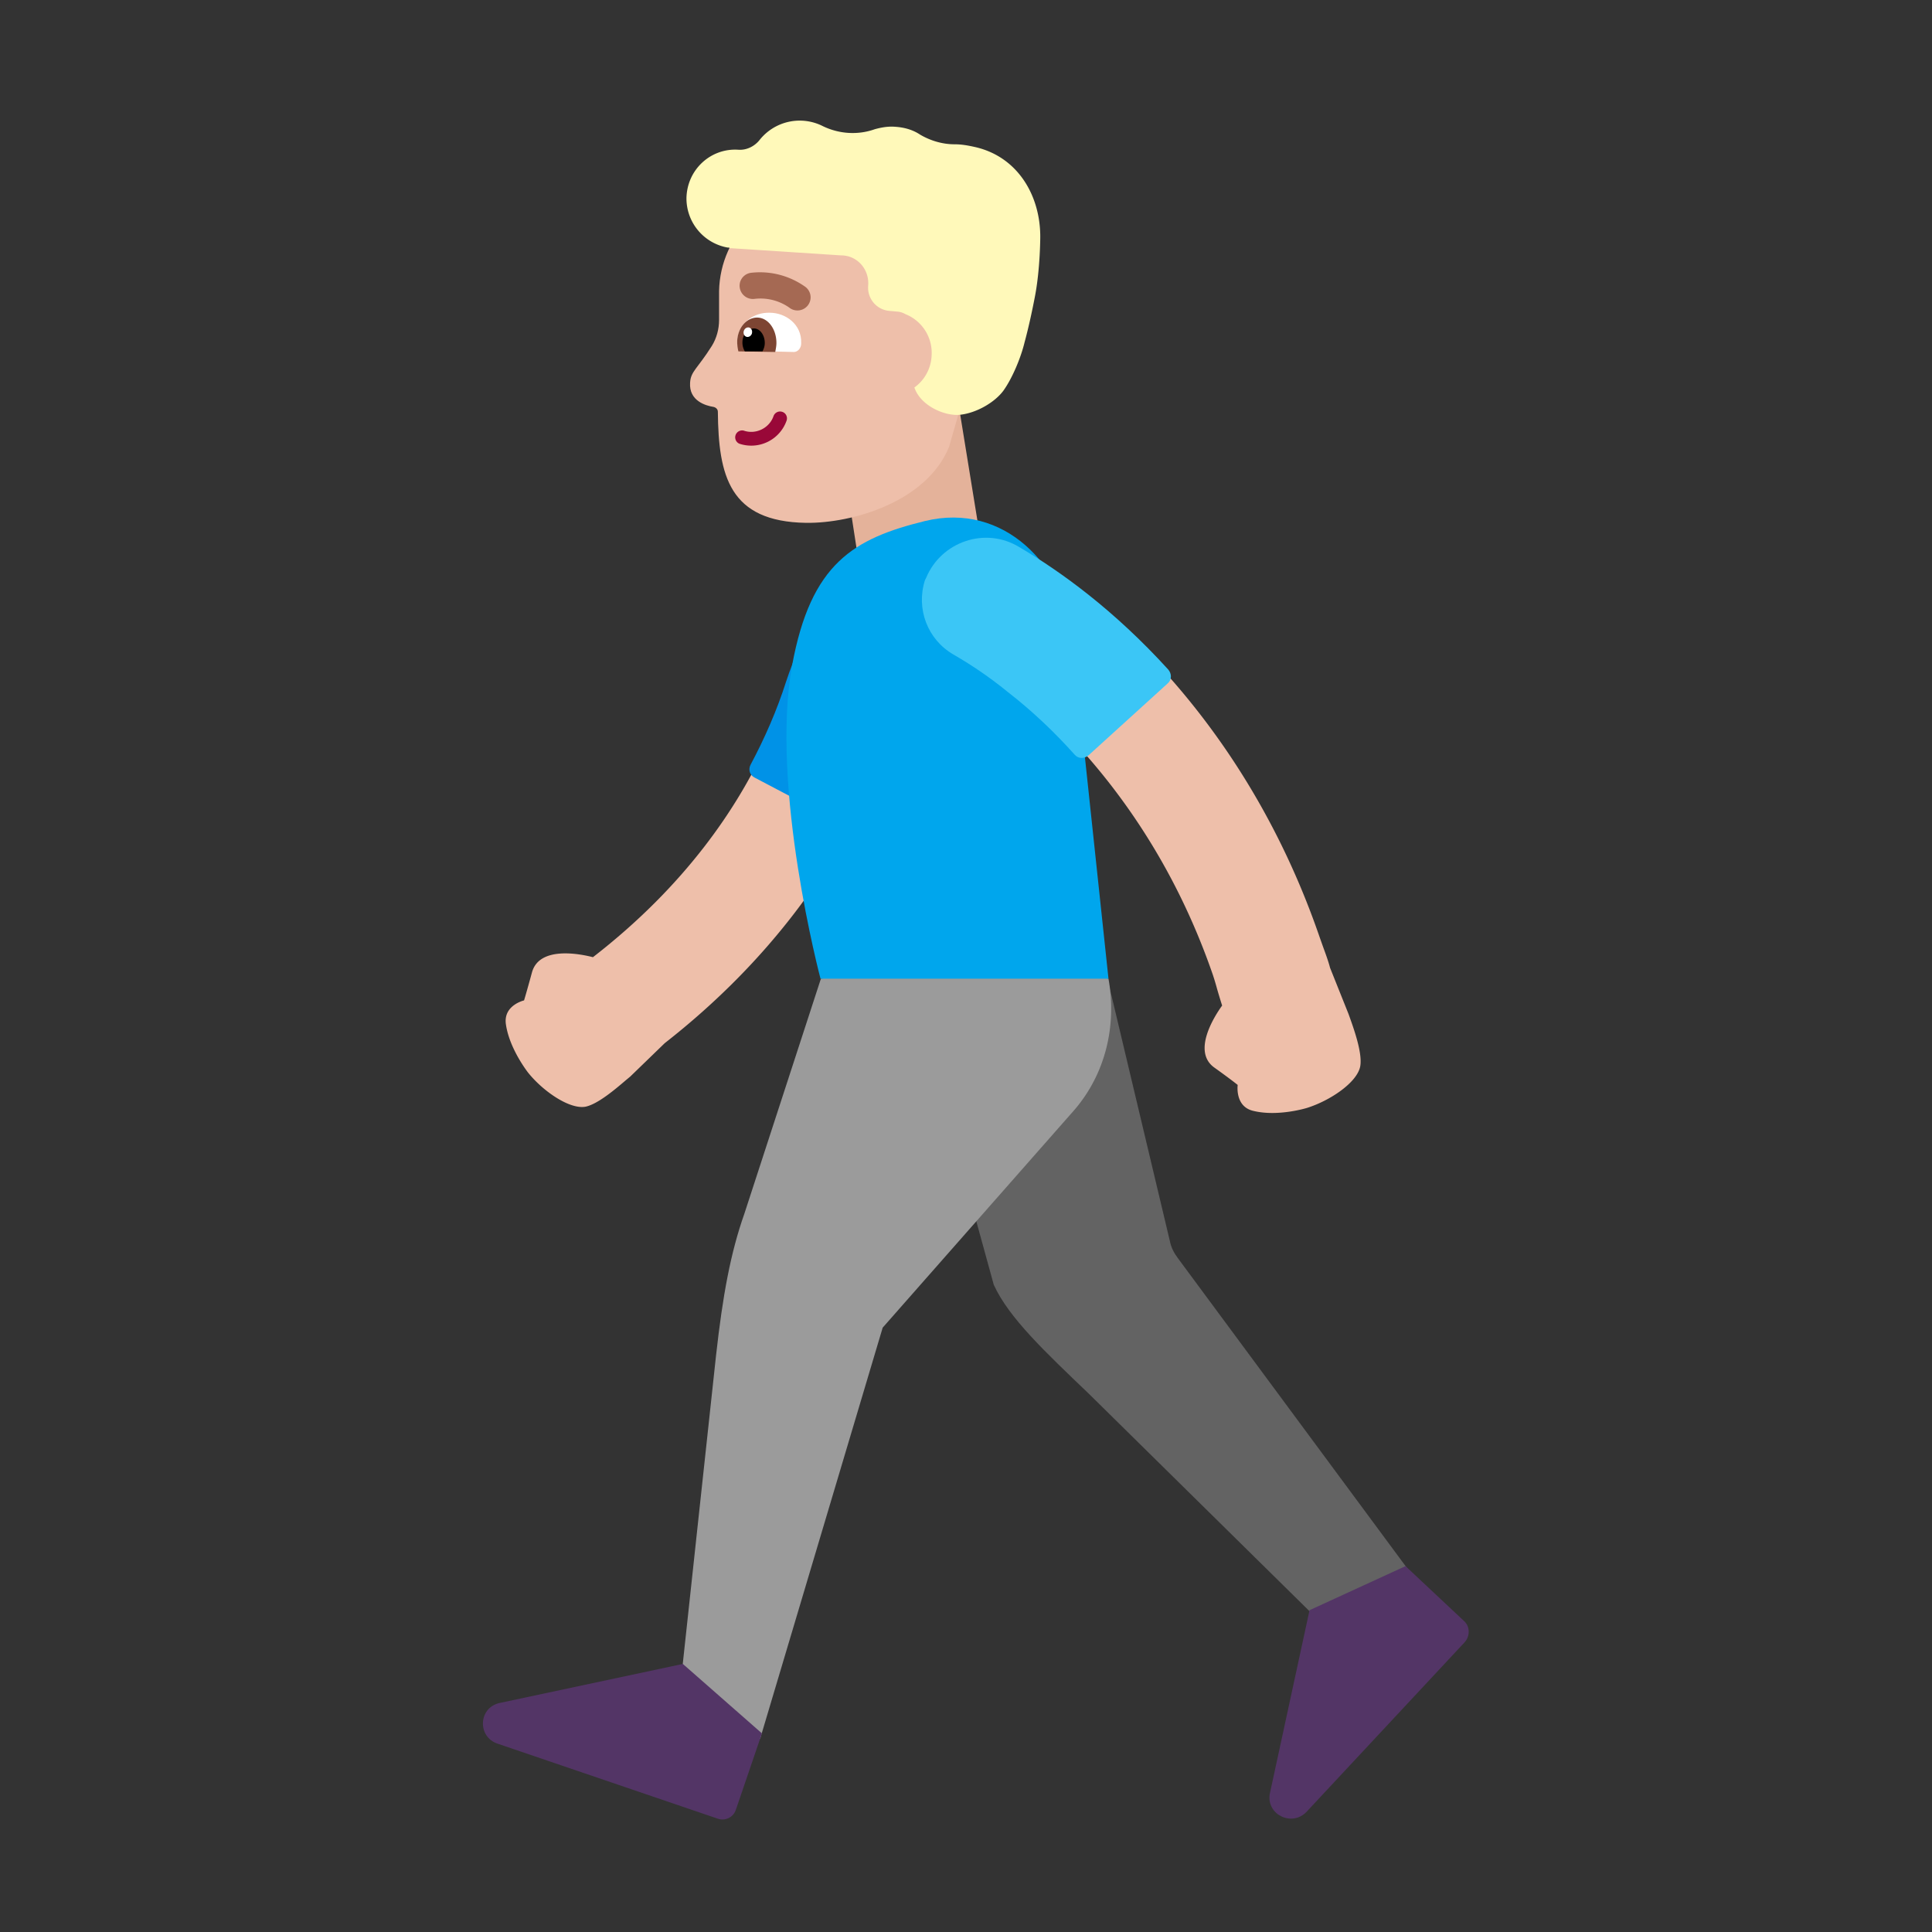 <svg xmlns="http://www.w3.org/2000/svg" width="32" height="32" fill="none" viewBox="0 0 32 32"><rect x="0" y="0" width="32" height="32" fill="#333333" stroke="none"/><path fill="#636363" d="m14.42 12.88.95.07c1.52.05 2.53.86 2.75 2.32l1.26 5.3c.02.1.07.19.13.27l4.03 5.45-1.37.87-4.13-4.07c-.72-.69-1.33-1.26-1.58-1.81l-1.18-4.29-.86-4.11Z"/><path fill="#9B9B9B" d="m13.6 16.2-1.27 3.9c-.23.65-.36 1.36-.47 2.35l-.56 5.19 1.29 1.16 2.03-6.81 3.17-3.6c.52-.6.71-1.4.57-2.18l-2.332-.493-2.428.493v-.01Z"/><path fill="#533566" d="m24.25 26.85-.97-.91-1.59.73-.66 3.05c-.05.34.37.54.61.29l2.62-2.81c.09-.1.09-.26-.01-.35Zm-12.06 3.12.43-1.26-1.31-1.15-3.05.65c-.34.09-.35.56-.02.67l3.64 1.24c.13.05.27-.02.31-.15Z"/><path fill="#EEBFAA" d="M20.242 16.654a10.47 10.47 0 0 1-.084-.277 4.34 4.34 0 0 0-.068-.227c-1.265-3.672-3.87-5.236-4.138-5.396a.946.946 0 0 1-.422-1.284c.24-.46.81-.64 1.26-.4.14.07 3.49 1.86 5.07 6.46l.058.163c.044.12.085.233.112.337l.3.75.007.018c.081.225.232.638.193.862-.05.27-.5.57-.88.69 0 0-.48.15-.89.05-.31-.07-.26-.43-.26-.43s-.11-.09-.39-.29c-.363-.264-.004-.836.133-1.026Zm-5.2-5.717a.927.927 0 0 0-1.844-.196l-.001.011a4.457 4.457 0 0 1-.083.405c-.075.294-.21.724-.448 1.235-.457.98-1.3 2.266-2.845 3.462-.206-.053-.892-.193-1.011.256-.09.33-.13.46-.13.46s-.35.08-.3.4c.06.41.37.8.37.8.25.31.69.61.95.56.202-.044.482-.281.668-.44l.072-.06.57-.552c1.772-1.386 2.775-2.899 3.336-4.102.293-.629.466-1.17.565-1.563a6.277 6.277 0 0 0 .129-.654l.001-.015v-.005l.001-.002Z"/><path fill="#E4B29A" d="m15.89 6.78.32 1.97-2.02.35-.31-2.01 2.01-.31Z"/><path fill="#0092E7" d="M14.25 13.63c.61-1.16.91-2.21 1.05-2.97.12-.63-.36-1.22-1-1.25h-.04c-.48 0-.74.24-.83.72-.05.28-.28.76-.41 1.16-.15.47-.35.93-.59 1.38-.04.08-.01.17.07.21l1.54.81c.08.05.17.02.21-.06Z"/><path fill="#00A6ED" d="M15.32 8.63c-1.18.29-1.89.7-2.2 2.39-.37 2.02.47 5.19.47 5.19h4.77l-.6-5.64c-.13-1.2-1.13-2.26-2.44-1.94Z"/><path fill="#3BC6F6" d="M19.35 11.09c-.9-.99-1.79-1.63-2.47-2.03-.56-.34-1.29-.09-1.54.51l-.02.04c-.15.47.04.98.47 1.23.26.15.57.35.9.62.4.31.77.66 1.11 1.04.06.07.16.07.23.01l1.31-1.19c.07-.06.07-.16.01-.23Z"/><path fill="#EEBFAA" d="m14.77 3.16-1.11-.02c-.95-.02-1.73.74-1.75 1.68v.48c0 .15-.04.3-.12.43-.24.38-.35.42-.36.61-.02.3.26.38.39.4.04.01.07.04.07.08.01 1.06.19 1.82 1.46 1.84.77.01 2-.35 2.37-1.26l.35-1.22.4-1.28c0-.94-.76-1.72-1.7-1.74Z"/><path fill="#fff" d="M12.33 5.81c-.06 0-.12-.06-.12-.14v-.01c.01-.31.28-.49.54-.48.26 0 .53.19.52.5v.01c0 .08-.06.14-.12.14l-.82-.02Z"/><path fill="#7D4533" d="M12.23 5.82a.772.772 0 0 1-.02-.15c0-.23.15-.41.33-.41.18 0 .32.19.32.42 0 .05-.01.1-.02.15l-.61-.01Z"/><path fill="#000" d="M12.337 5.82a.282.282 0 0 1-.04-.15c0-.13.09-.23.19-.23s.18.11.18.24c0 .06-.018.1-.038.14h-.292Z"/><path fill="#fff" d="M12.454 5.522c.012-.043-.008-.086-.045-.097-.037-.01-.077.015-.09.058-.012.042.008.085.046.096.037.01.077-.015.09-.057Z"/><path fill="#990838" d="M12.958 6.822c.06.02.091.086.07.146a.62.62 0 0 1-.785.38.115.115 0 0 1 .075-.216c.2.07.425-.04.494-.24a.115.115 0 0 1 .146-.07Z"/><path fill="#A56953" d="M13.209 5.142a.211.211 0 0 1-.136-.047.83.83 0 0 0-.58-.144.22.22 0 0 1-.235-.277.217.217 0 0 1 .186-.156c.318-.036.64.049.9.237a.217.217 0 0 1-.135.387Z"/><path fill="#FFF9BA" d="M16.17 2.44c.7.17 1.06.81 1.06 1.48 0 0 0 .54-.09 1-.05.26-.11.53-.17.75-.06.25-.2.59-.35.8-.14.19-.44.37-.72.4-.246.025-.65-.143-.755-.452a.684.684 0 0 0 .285-.523.69.69 0 0 0-.432-.691.328.328 0 0 0-.148-.044l-.11-.01a.385.385 0 0 1-.36-.42c.02-.27-.18-.5-.45-.5l-1.84-.12c-.01-.01-.03-.01-.04-.01a.827.827 0 0 1-.68-.82c.01-.47.4-.83.86-.8.14.01.27-.06.35-.16a.848.848 0 0 1 1.05-.23c.27.13.58.15.86.05.11-.03.22-.05.34-.04.15.01.29.05.41.13.17.1.37.16.57.16.12 0 .23.02.36.05Z"/></svg>